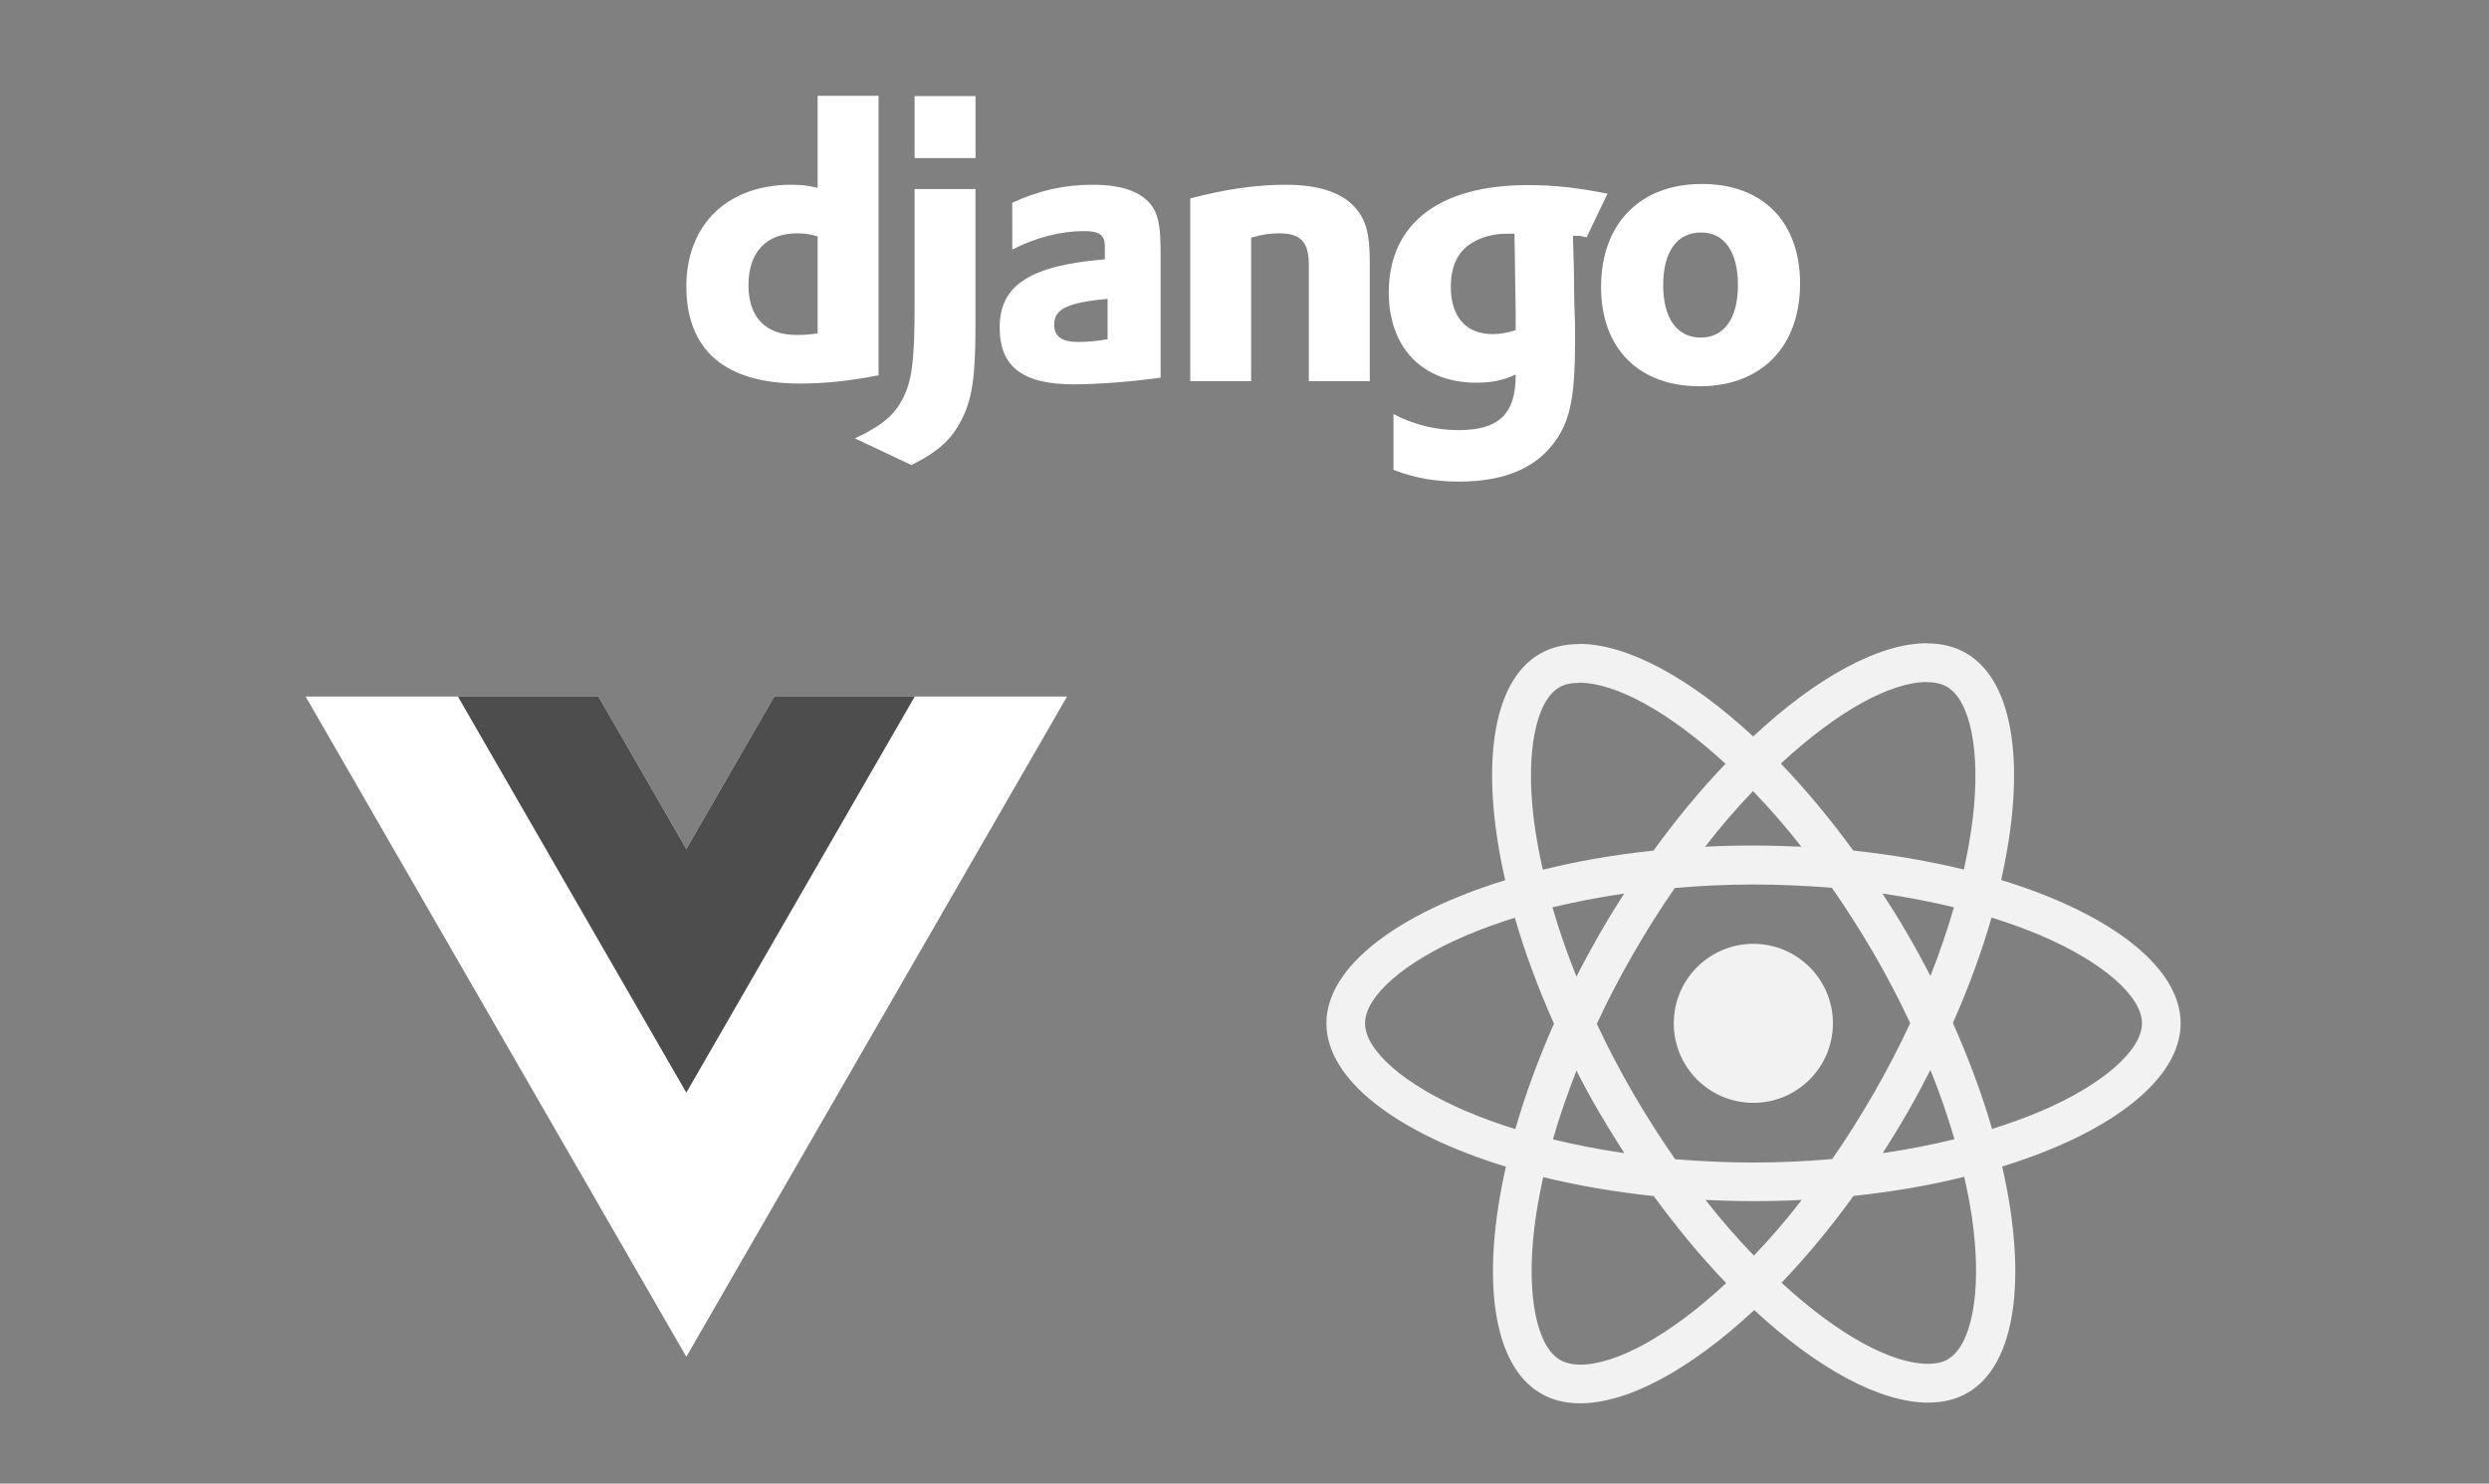 <svg viewBox="0 0 961 573" fill="none" xmlns="http://www.w3.org/2000/svg">
<rect x="0" y="0" width="961" height="573" fill="#808080" stroke="none"/>
<g clip-path="url(#clip0_806_146)">
<g clip-path="url(#clip1_806_146)">
<path fill-rule="evenodd" clip-rule="evenodd" d="M315.692 37H339.22V144.952C327.168 147.234 318.296 148.132 308.696 148.132C279.959 148.102 265 135.25 265 110.568C265 86.786 280.868 71.352 305.456 71.352C309.272 71.352 312.179 71.652 315.692 72.553V37ZM315.692 91.32C312.936 90.419 310.665 90.119 307.758 90.119C295.857 90.119 288.983 97.385 288.983 110.12C288.983 122.519 295.554 129.365 307.606 129.365C310.211 129.365 312.33 129.218 315.692 128.767V91.32ZM376.618 73.003V127.053C376.618 145.667 375.225 154.618 371.137 162.335C367.322 169.755 362.295 174.433 351.908 179.601L330.075 169.302C340.462 164.47 345.489 160.2 348.699 153.684C352.06 147.021 353.12 139.304 353.12 119.005V73.003H376.618ZM353.12 37.12H376.649V61.052H353.12V37.12ZM390.817 78.318C401.207 73.484 411.139 71.352 421.98 71.352C434.063 71.352 441.993 74.534 445.509 80.75C447.477 84.233 448.113 88.768 448.113 98.466V145.85C437.578 147.351 424.282 148.429 414.528 148.429C394.815 148.429 385.972 141.613 385.972 126.482C385.972 110.117 397.725 102.55 426.58 100.145V95.01C426.58 90.776 424.43 89.245 418.495 89.245C409.804 89.245 400.023 91.677 390.848 96.362L390.817 78.318ZM427.64 115.399C412.075 116.9 407.018 119.336 407.018 125.398C407.018 129.938 409.925 132.067 416.345 132.067C419.858 132.067 423.067 131.767 427.637 131.016V115.399H427.64ZM459.56 76.636C473.459 73.003 484.903 71.352 496.5 71.352C508.553 71.352 517.277 74.084 522.452 79.369C527.324 84.353 528.875 89.819 528.875 101.469V147.201H505.343V102.4C505.343 93.452 502.284 90.119 493.899 90.119C490.686 90.119 487.782 90.419 483.058 91.8V147.204H459.56V76.636ZM538.02 159.93C546.253 164.164 554.493 166.119 563.214 166.119C578.627 166.119 585.199 159.903 585.199 145.069V144.619C580.626 146.871 576.02 147.805 569.934 147.805C549.315 147.805 536.203 134.322 536.203 112.973C536.203 86.459 555.613 71.475 589.953 71.475C600.037 71.475 609.363 72.526 620.655 74.808L612.6 91.623C606.338 90.422 612.086 91.443 607.365 90.993V93.425L607.668 103.274L607.816 116.006C607.97 119.192 607.97 122.368 608.125 125.554V131.917C608.125 151.916 606.426 161.287 601.399 169.034C594.071 180.382 581.386 186 563.362 186C554.19 186 546.253 184.646 538.02 181.46V159.93ZM584.744 90.269H583.987H582.289C577.716 90.119 572.359 91.32 568.692 93.602C563.063 96.785 560.159 102.55 560.159 110.718C560.159 122.365 565.973 129.035 576.359 129.035C579.566 129.035 582.173 128.437 585.202 127.533V125.849V119.486C585.202 116.753 585.047 113.721 585.047 110.538L584.899 99.788L584.744 92.071V90.269ZM657.148 71.051C680.646 71.051 695 85.735 695 109.517C695 133.899 680.044 149.18 656.206 149.18C632.677 149.18 618.169 134.5 618.169 110.871C618.209 86.335 633.165 71.051 657.148 71.051ZM656.663 130.383C665.687 130.383 671.017 122.969 671.017 110.087C671.017 97.356 665.836 89.788 656.818 89.788C647.491 89.788 642.155 97.205 642.155 110.087C642.155 122.969 647.518 130.383 656.663 130.383Z" fill="white"/>
</g>
</g>
<g clip-path="url(#clip2_806_146)">
<path d="M841.946 395.227C841.946 373.39 814.584 352.694 772.633 339.86C782.314 297.126 778.011 263.126 759.053 252.241C754.683 249.687 749.573 248.478 743.993 248.478V263.462C747.086 263.462 749.574 264.067 751.658 265.209C760.801 270.45 764.767 290.406 761.675 316.074C760.935 322.39 759.725 329.042 758.246 335.829C745.069 332.603 730.682 330.117 715.556 328.505C706.48 316.074 697.068 304.786 687.588 294.908C709.505 274.549 730.077 263.395 744.061 263.395V248.411C725.573 248.411 701.37 261.58 676.899 284.426C652.428 261.715 628.225 248.679 609.737 248.679V263.663C623.654 263.663 644.293 274.75 666.21 294.975C656.798 304.853 647.386 316.074 638.444 328.505C623.25 330.117 608.863 332.603 595.687 335.896C594.14 329.177 592.997 322.659 592.191 316.41C589.031 290.742 592.93 270.786 602.006 265.478C604.023 264.268 606.645 263.731 609.737 263.731V248.747C604.09 248.747 598.981 249.956 594.544 252.509C575.652 263.395 571.417 297.327 581.165 339.928C539.349 352.829 512.121 373.457 512.121 395.227C512.121 417.065 539.483 437.761 581.434 450.594C571.753 493.329 576.056 527.329 595.014 538.214C599.384 540.767 604.494 541.977 610.141 541.977C628.629 541.977 652.831 528.807 677.302 505.961C701.774 528.673 725.976 541.708 744.464 541.708C750.111 541.708 755.221 540.499 759.658 537.945C778.549 527.06 782.785 493.128 773.036 450.527C814.718 437.693 841.946 416.998 841.946 395.227V395.227ZM754.414 350.41C751.926 359.078 748.834 368.014 745.338 376.951C742.582 371.575 739.691 366.2 736.531 360.825C733.439 355.449 730.144 350.208 726.85 345.101C736.397 346.512 745.607 348.259 754.414 350.41ZM723.623 421.97C718.379 431.041 713.001 439.642 707.421 447.638C697.404 448.511 687.252 448.982 677.034 448.982C666.882 448.982 656.73 448.511 646.781 447.705C641.201 439.709 635.755 431.176 630.511 422.172C625.402 413.369 620.763 404.433 616.528 395.429C620.696 386.425 625.402 377.421 630.444 368.619C635.688 359.548 641.066 350.947 646.646 342.951C656.663 342.078 666.815 341.607 677.034 341.607C687.185 341.607 697.337 342.078 707.287 342.884C712.867 350.88 718.312 359.414 723.556 368.417C728.665 377.22 733.304 386.156 737.54 395.16C733.304 404.164 728.665 413.168 723.623 421.97ZM745.338 413.235C748.968 422.239 752.061 431.243 754.616 439.978C745.809 442.128 736.531 443.942 726.917 445.353C730.212 440.18 733.506 434.871 736.598 429.429C739.691 424.053 742.582 418.611 745.338 413.235ZM677.168 484.93C670.916 478.48 664.663 471.29 658.478 463.428C664.529 463.697 670.714 463.899 676.966 463.899C683.286 463.899 689.538 463.764 695.656 463.428C689.605 471.29 683.353 478.48 677.168 484.93ZM627.15 445.353C617.603 443.942 608.393 442.195 599.586 440.045C602.073 431.377 605.166 422.441 608.662 413.504C611.418 418.879 614.309 424.255 617.469 429.63C620.629 435.006 623.855 440.247 627.15 445.353ZM676.832 305.525C683.084 311.975 689.336 319.165 695.521 327.026C689.471 326.758 683.286 326.556 677.034 326.556C670.714 326.556 664.462 326.691 658.344 327.026C664.395 319.165 670.647 311.975 676.832 305.525ZM627.082 345.101C623.788 350.275 620.494 355.584 617.402 361.026C614.309 366.402 611.418 371.777 608.662 377.152C605.031 368.149 601.939 359.145 599.384 350.41C608.191 348.327 617.469 346.512 627.082 345.101ZM566.24 429.227C542.441 419.081 527.046 405.777 527.046 395.227C527.046 384.678 542.441 371.307 566.24 361.228C572.022 358.742 578.342 356.524 584.863 354.441C588.695 367.611 593.737 381.318 599.989 395.362C593.804 409.338 588.829 422.978 585.064 436.081C578.409 433.998 572.089 431.713 566.24 429.227ZM602.409 525.246C593.266 520.005 589.3 500.048 592.392 474.381C593.132 468.065 594.342 461.412 595.821 454.626C608.998 457.851 623.385 460.337 638.511 461.95C647.587 474.381 656.999 485.669 666.479 495.547C644.562 515.906 623.99 527.06 610.006 527.06C606.981 526.993 604.426 526.388 602.409 525.246V525.246ZM761.876 474.045C765.036 499.713 761.137 519.669 752.061 524.977C750.044 526.187 747.422 526.724 744.33 526.724C730.413 526.724 709.774 515.637 687.857 495.412C697.269 485.535 706.681 474.314 715.623 461.883C730.817 460.27 745.204 457.784 758.38 454.492C759.927 461.278 761.137 467.796 761.876 474.045V474.045ZM787.76 429.227C781.978 431.713 775.658 433.931 769.137 436.014C765.305 422.844 760.263 409.136 754.011 395.093C760.196 381.117 765.171 367.477 768.935 354.374C775.591 356.457 781.911 358.742 787.827 361.228C811.626 371.374 827.021 384.678 827.021 395.227C826.954 405.777 811.559 419.148 787.76 429.227V429.227Z" fill="#F2F2F2"/>
<path d="M676.967 425.934C693.935 425.934 707.69 412.186 707.69 395.227C707.69 378.268 693.935 364.52 676.967 364.52C659.999 364.52 646.243 378.268 646.243 395.227C646.243 412.186 659.999 425.934 676.967 425.934Z" fill="#F2F2F2"/>
</g>
<g clip-path="url(#clip3_806_146)">
<path d="M298.937 269.001L264.99 327.89L231.043 269.001H117.994L264.991 523.999L411.987 269.001H298.937Z" fill="white"/>
<path d="M298.937 269.001L264.99 327.89L231.043 269.001H176.793L264.991 421.996L353.188 269.001H298.937Z" fill="#4D4D4D"/>
</g>
<defs>
<clipPath id="clip0_806_146">
<rect width="430" height="149" fill="white" transform="translate(265 37)"/>
</clipPath>
<clipPath id="clip1_806_146">
<rect width="430" height="149" fill="white" transform="translate(265 37)"/>
</clipPath>
<clipPath id="clip2_806_146">
<rect width="330" height="294" fill="white" transform="translate(512 248)"/>
</clipPath>
<clipPath id="clip3_806_146">
<rect width="294" height="255" fill="white" transform="translate(118 269)"/>
</clipPath>
</defs>
</svg>
